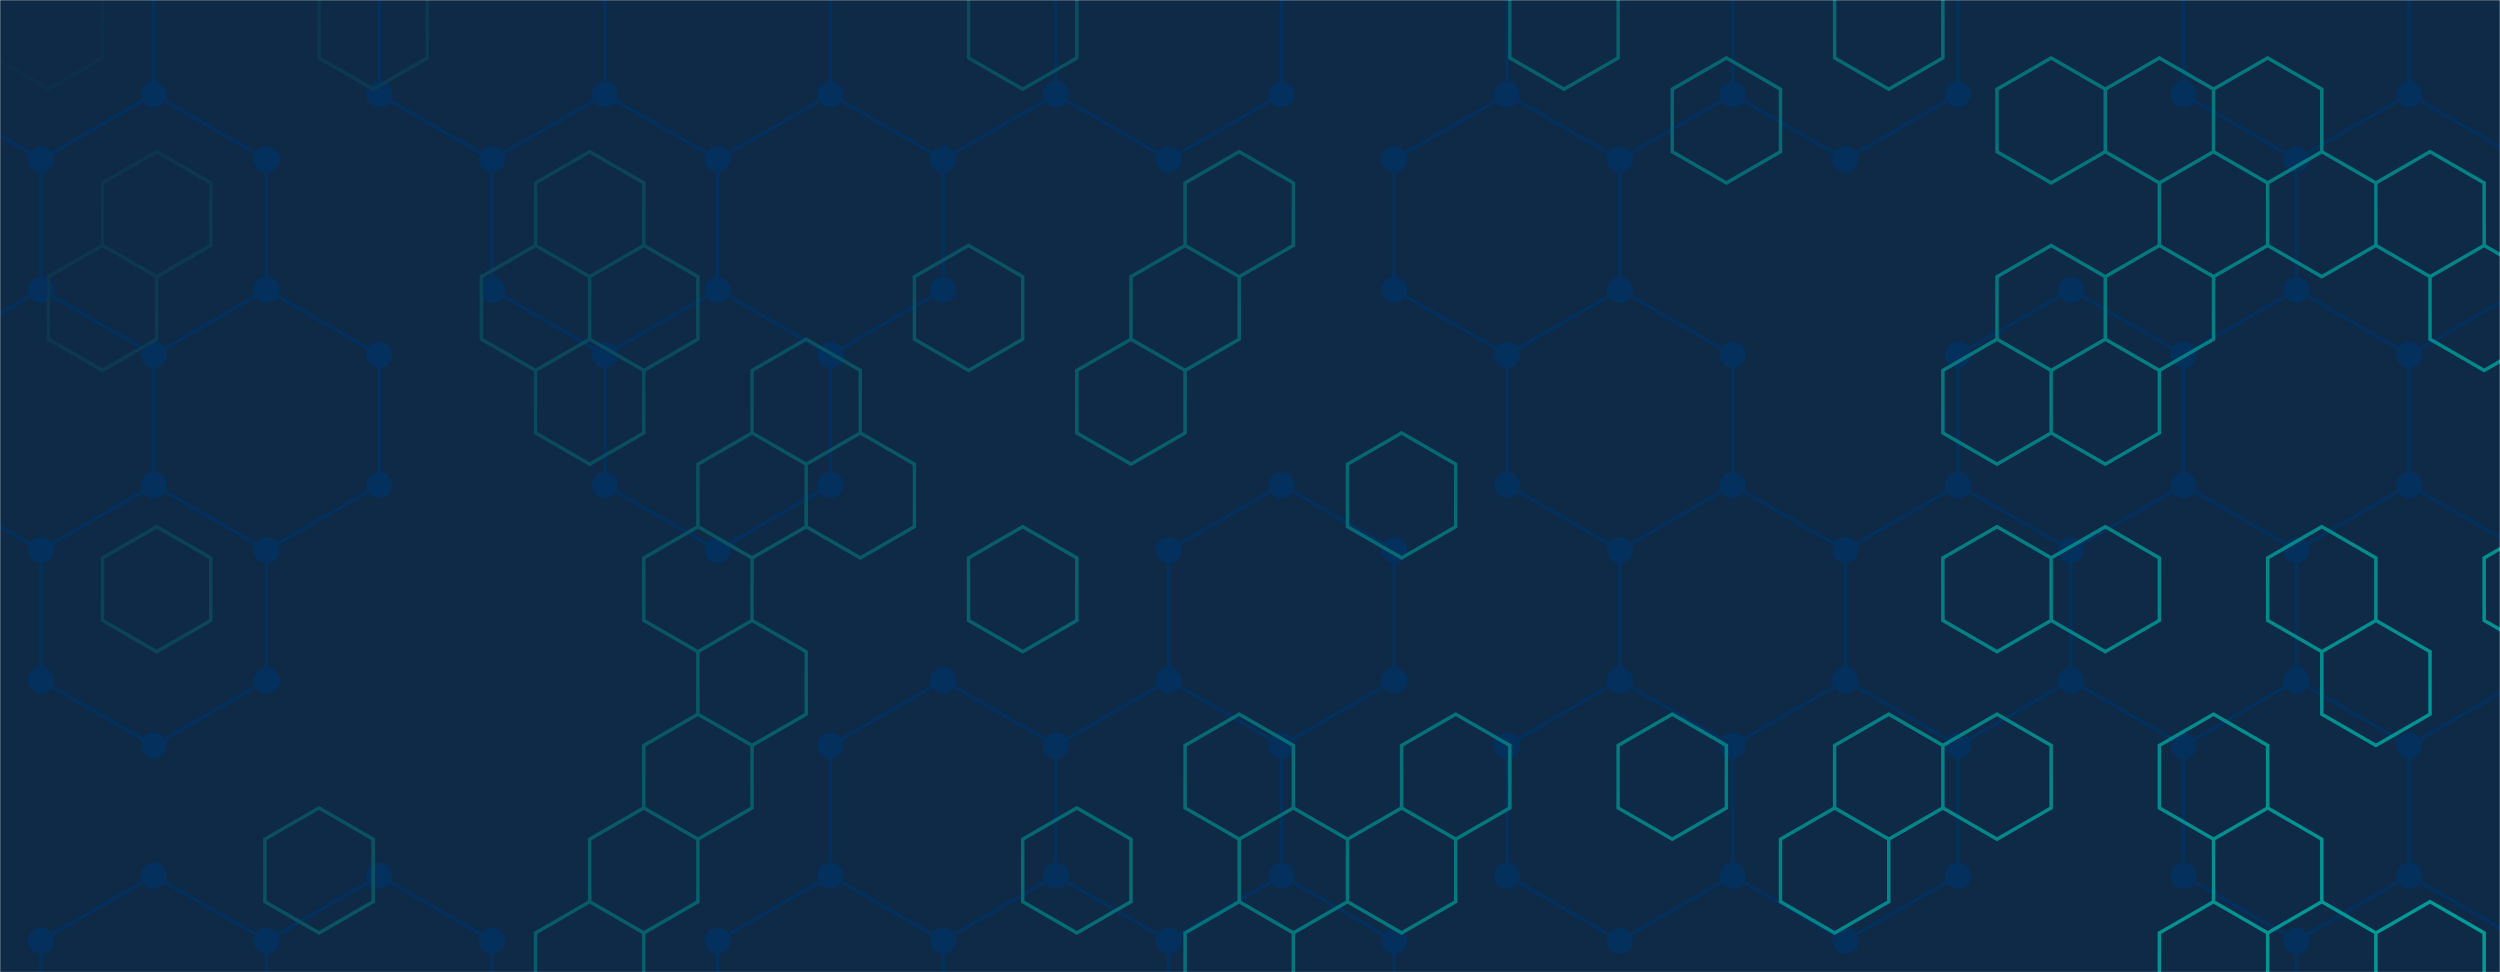 <svg xmlns="http://www.w3.org/2000/svg" version="1.1" xmlns:xlink="http://www.w3.org/1999/xlink" xmlns:svgjs="http://svgjs.dev/svgjs" width="1440" height="560" preserveAspectRatio="none" viewBox="0 0 1440 560"><g mask="url(&quot;#SvgjsMask2629&quot;)" fill="none"><rect width="1440" height="560" x="0" y="0" fill="#0e2a47"></rect><path d="M23.63 -58.1L88.58 -20.6L88.58 54.4L23.63 91.9L-41.32 54.4L-41.32 -20.6zM88.58 54.4L153.54 91.9L153.54 166.9L88.58 204.4L23.63 166.9L23.63 91.9zM23.63 166.9L88.58 204.4L88.58 279.4L23.63 316.9L-41.32 279.4L-41.32 204.4zM88.58 279.4L153.54 316.9L153.54 391.9L88.58 429.4L23.63 391.9L23.63 316.9zM88.58 504.4L153.54 541.9L153.54 616.9L88.58 654.4L23.63 616.9L23.63 541.9zM153.54 166.9L218.49 204.4L218.49 279.4L153.54 316.9L88.58 279.4L88.58 204.4zM218.49 504.4L283.44 541.9L283.44 616.9L218.49 654.4L153.54 616.9L153.54 541.9zM283.44 -58.1L348.4 -20.6L348.4 54.4L283.44 91.9L218.49 54.4L218.49 -20.6zM348.4 54.4L413.35 91.9L413.35 166.9L348.4 204.4L283.44 166.9L283.44 91.9zM413.35 -58.1L478.31 -20.6L478.31 54.4L413.35 91.9L348.4 54.4L348.4 -20.6zM478.31 54.4L543.26 91.9L543.26 166.9L478.31 204.4L413.35 166.9L413.35 91.9zM413.35 166.9L478.31 204.4L478.31 279.4L413.35 316.9L348.4 279.4L348.4 204.4zM478.31 504.4L543.26 541.9L543.26 616.9L478.31 654.4L413.35 616.9L413.35 541.9zM543.26 -58.1L608.21 -20.6L608.21 54.4L543.26 91.9L478.31 54.4L478.31 -20.6zM543.26 391.9L608.21 429.4L608.21 504.4L543.26 541.9L478.31 504.4L478.31 429.4zM673.17 -58.1L738.12 -20.6L738.12 54.4L673.17 91.9L608.21 54.4L608.21 -20.6zM738.12 279.4L803.08 316.9L803.08 391.9L738.12 429.4L673.17 391.9L673.17 316.9zM673.17 391.9L738.12 429.4L738.12 504.4L673.17 541.9L608.21 504.4L608.21 429.4zM738.12 504.4L803.08 541.9L803.08 616.9L738.12 654.4L673.17 616.9L673.17 541.9zM868.03 54.4L932.98 91.9L932.98 166.9L868.03 204.4L803.07 166.9L803.07 91.9zM932.98 -58.1L997.94 -20.6L997.94 54.4L932.98 91.9L868.03 54.4L868.03 -20.6zM932.98 166.9L997.94 204.4L997.94 279.4L932.98 316.9L868.03 279.4L868.03 204.4zM997.94 279.4L1062.89 316.9L1062.89 391.9L997.94 429.4L932.98 391.9L932.98 316.9zM932.98 391.9L997.94 429.4L997.94 504.4L932.98 541.9L868.03 504.4L868.03 429.4zM1062.89 -58.1L1127.84 -20.6L1127.84 54.4L1062.89 91.9L997.94 54.4L997.94 -20.6zM1127.84 279.4L1192.8 316.9L1192.8 391.9L1127.84 429.4L1062.89 391.9L1062.89 316.9zM1062.89 391.9L1127.84 429.4L1127.84 504.4L1062.89 541.9L997.94 504.4L997.94 429.4zM1192.8 166.9L1257.75 204.4L1257.75 279.4L1192.8 316.9L1127.84 279.4L1127.84 204.4zM1257.75 279.4L1322.7 316.9L1322.7 391.9L1257.75 429.4L1192.8 391.9L1192.8 316.9zM1322.71 -58.1L1387.66 -20.6L1387.66 54.4L1322.71 91.9L1257.75 54.4L1257.75 -20.6zM1387.66 54.4L1452.61 91.9L1452.61 166.9L1387.66 204.4L1322.71 166.9L1322.71 91.9zM1322.71 166.9L1387.66 204.4L1387.66 279.4L1322.71 316.9L1257.75 279.4L1257.75 204.4zM1387.66 279.4L1452.61 316.9L1452.61 391.9L1387.66 429.4L1322.71 391.9L1322.71 316.9zM1322.71 391.9L1387.66 429.4L1387.66 504.4L1322.71 541.9L1257.75 504.4L1257.75 429.4zM1387.66 504.4L1452.61 541.9L1452.61 616.9L1387.66 654.4L1322.71 616.9L1322.71 541.9zM1452.61 -58.1L1517.57 -20.6L1517.57 54.4L1452.61 91.9L1387.66 54.4L1387.66 -20.6zM1452.61 166.9L1517.57 204.4L1517.57 279.4L1452.61 316.9L1387.66 279.4L1387.66 204.4zM1517.57 279.4L1582.52 316.9L1582.52 391.9L1517.57 429.4L1452.61 391.9L1452.61 316.9zM1517.57 504.4L1582.52 541.9L1582.52 616.9L1517.57 654.4L1452.61 616.9L1452.61 541.9z" stroke="#03305d" stroke-width="2"></path><path d="M16.13 -58.1 a7.5 7.5 0 1 0 15 0 a7.5 7.5 0 1 0 -15 0zM81.08 -20.6 a7.5 7.5 0 1 0 15 0 a7.5 7.5 0 1 0 -15 0zM81.08 54.4 a7.5 7.5 0 1 0 15 0 a7.5 7.5 0 1 0 -15 0zM16.13 91.9 a7.5 7.5 0 1 0 15 0 a7.5 7.5 0 1 0 -15 0zM-48.82 54.4 a7.5 7.5 0 1 0 15 0 a7.5 7.5 0 1 0 -15 0zM-48.82 -20.6 a7.5 7.5 0 1 0 15 0 a7.5 7.5 0 1 0 -15 0zM146.04 91.9 a7.5 7.5 0 1 0 15 0 a7.5 7.5 0 1 0 -15 0zM146.04 166.9 a7.5 7.5 0 1 0 15 0 a7.5 7.5 0 1 0 -15 0zM81.08 204.4 a7.5 7.5 0 1 0 15 0 a7.5 7.5 0 1 0 -15 0zM16.13 166.9 a7.5 7.5 0 1 0 15 0 a7.5 7.5 0 1 0 -15 0zM81.08 279.4 a7.5 7.5 0 1 0 15 0 a7.5 7.5 0 1 0 -15 0zM16.13 316.9 a7.5 7.5 0 1 0 15 0 a7.5 7.5 0 1 0 -15 0zM-48.82 279.4 a7.5 7.5 0 1 0 15 0 a7.5 7.5 0 1 0 -15 0zM-48.82 204.4 a7.5 7.5 0 1 0 15 0 a7.5 7.5 0 1 0 -15 0zM146.04 316.9 a7.5 7.5 0 1 0 15 0 a7.5 7.5 0 1 0 -15 0zM146.04 391.9 a7.5 7.5 0 1 0 15 0 a7.5 7.5 0 1 0 -15 0zM81.08 429.4 a7.5 7.5 0 1 0 15 0 a7.5 7.5 0 1 0 -15 0zM16.13 391.9 a7.5 7.5 0 1 0 15 0 a7.5 7.5 0 1 0 -15 0zM81.08 504.4 a7.5 7.5 0 1 0 15 0 a7.5 7.5 0 1 0 -15 0zM146.04 541.9 a7.5 7.5 0 1 0 15 0 a7.5 7.5 0 1 0 -15 0zM146.04 616.9 a7.5 7.5 0 1 0 15 0 a7.5 7.5 0 1 0 -15 0zM81.08 654.4 a7.5 7.5 0 1 0 15 0 a7.5 7.5 0 1 0 -15 0zM16.13 616.9 a7.5 7.5 0 1 0 15 0 a7.5 7.5 0 1 0 -15 0zM16.13 541.9 a7.5 7.5 0 1 0 15 0 a7.5 7.5 0 1 0 -15 0zM210.99 204.4 a7.5 7.5 0 1 0 15 0 a7.5 7.5 0 1 0 -15 0zM210.99 279.4 a7.5 7.5 0 1 0 15 0 a7.5 7.5 0 1 0 -15 0zM210.99 504.4 a7.5 7.5 0 1 0 15 0 a7.5 7.5 0 1 0 -15 0zM275.94 541.9 a7.5 7.5 0 1 0 15 0 a7.5 7.5 0 1 0 -15 0zM275.94 616.9 a7.5 7.5 0 1 0 15 0 a7.5 7.5 0 1 0 -15 0zM210.99 654.4 a7.5 7.5 0 1 0 15 0 a7.5 7.5 0 1 0 -15 0zM275.94 -58.1 a7.5 7.5 0 1 0 15 0 a7.5 7.5 0 1 0 -15 0zM340.9 -20.6 a7.5 7.5 0 1 0 15 0 a7.5 7.5 0 1 0 -15 0zM340.9 54.4 a7.5 7.5 0 1 0 15 0 a7.5 7.5 0 1 0 -15 0zM275.94 91.9 a7.5 7.5 0 1 0 15 0 a7.5 7.5 0 1 0 -15 0zM210.99 54.4 a7.5 7.5 0 1 0 15 0 a7.5 7.5 0 1 0 -15 0zM210.99 -20.6 a7.5 7.5 0 1 0 15 0 a7.5 7.5 0 1 0 -15 0zM405.85 91.9 a7.5 7.5 0 1 0 15 0 a7.5 7.5 0 1 0 -15 0zM405.85 166.9 a7.5 7.5 0 1 0 15 0 a7.5 7.5 0 1 0 -15 0zM340.9 204.4 a7.5 7.5 0 1 0 15 0 a7.5 7.5 0 1 0 -15 0zM275.94 166.9 a7.5 7.5 0 1 0 15 0 a7.5 7.5 0 1 0 -15 0zM405.85 -58.1 a7.5 7.5 0 1 0 15 0 a7.5 7.5 0 1 0 -15 0zM470.81 -20.6 a7.5 7.5 0 1 0 15 0 a7.5 7.5 0 1 0 -15 0zM470.81 54.4 a7.5 7.5 0 1 0 15 0 a7.5 7.5 0 1 0 -15 0zM535.76 91.9 a7.5 7.5 0 1 0 15 0 a7.5 7.5 0 1 0 -15 0zM535.76 166.9 a7.5 7.5 0 1 0 15 0 a7.5 7.5 0 1 0 -15 0zM470.81 204.4 a7.5 7.5 0 1 0 15 0 a7.5 7.5 0 1 0 -15 0zM470.81 279.4 a7.5 7.5 0 1 0 15 0 a7.5 7.5 0 1 0 -15 0zM405.85 316.9 a7.5 7.5 0 1 0 15 0 a7.5 7.5 0 1 0 -15 0zM340.9 279.4 a7.5 7.5 0 1 0 15 0 a7.5 7.5 0 1 0 -15 0zM470.81 504.4 a7.5 7.5 0 1 0 15 0 a7.5 7.5 0 1 0 -15 0zM535.76 541.9 a7.5 7.5 0 1 0 15 0 a7.5 7.5 0 1 0 -15 0zM535.76 616.9 a7.5 7.5 0 1 0 15 0 a7.5 7.5 0 1 0 -15 0zM470.81 654.4 a7.5 7.5 0 1 0 15 0 a7.5 7.5 0 1 0 -15 0zM405.85 616.9 a7.5 7.5 0 1 0 15 0 a7.5 7.5 0 1 0 -15 0zM405.85 541.9 a7.5 7.5 0 1 0 15 0 a7.5 7.5 0 1 0 -15 0zM535.76 -58.1 a7.5 7.5 0 1 0 15 0 a7.5 7.5 0 1 0 -15 0zM600.71 -20.6 a7.5 7.5 0 1 0 15 0 a7.5 7.5 0 1 0 -15 0zM600.71 54.4 a7.5 7.5 0 1 0 15 0 a7.5 7.5 0 1 0 -15 0zM535.76 391.9 a7.5 7.5 0 1 0 15 0 a7.5 7.5 0 1 0 -15 0zM600.71 429.4 a7.5 7.5 0 1 0 15 0 a7.5 7.5 0 1 0 -15 0zM600.71 504.4 a7.5 7.5 0 1 0 15 0 a7.5 7.5 0 1 0 -15 0zM470.81 429.4 a7.5 7.5 0 1 0 15 0 a7.5 7.5 0 1 0 -15 0zM665.67 -58.1 a7.5 7.5 0 1 0 15 0 a7.5 7.5 0 1 0 -15 0zM730.62 -20.6 a7.5 7.5 0 1 0 15 0 a7.5 7.5 0 1 0 -15 0zM730.62 54.4 a7.5 7.5 0 1 0 15 0 a7.5 7.5 0 1 0 -15 0zM665.67 91.9 a7.5 7.5 0 1 0 15 0 a7.5 7.5 0 1 0 -15 0zM730.62 279.4 a7.5 7.5 0 1 0 15 0 a7.5 7.5 0 1 0 -15 0zM795.58 316.9 a7.5 7.5 0 1 0 15 0 a7.5 7.5 0 1 0 -15 0zM795.58 391.9 a7.5 7.5 0 1 0 15 0 a7.5 7.5 0 1 0 -15 0zM730.62 429.4 a7.5 7.5 0 1 0 15 0 a7.5 7.5 0 1 0 -15 0zM665.67 391.9 a7.5 7.5 0 1 0 15 0 a7.5 7.5 0 1 0 -15 0zM665.67 316.9 a7.5 7.5 0 1 0 15 0 a7.5 7.5 0 1 0 -15 0zM730.62 504.4 a7.5 7.5 0 1 0 15 0 a7.5 7.5 0 1 0 -15 0zM665.67 541.9 a7.5 7.5 0 1 0 15 0 a7.5 7.5 0 1 0 -15 0zM795.58 541.9 a7.5 7.5 0 1 0 15 0 a7.5 7.5 0 1 0 -15 0zM795.58 616.9 a7.5 7.5 0 1 0 15 0 a7.5 7.5 0 1 0 -15 0zM730.62 654.4 a7.5 7.5 0 1 0 15 0 a7.5 7.5 0 1 0 -15 0zM665.67 616.9 a7.5 7.5 0 1 0 15 0 a7.5 7.5 0 1 0 -15 0zM860.53 54.4 a7.5 7.5 0 1 0 15 0 a7.5 7.5 0 1 0 -15 0zM925.48 91.9 a7.5 7.5 0 1 0 15 0 a7.5 7.5 0 1 0 -15 0zM925.48 166.9 a7.5 7.5 0 1 0 15 0 a7.5 7.5 0 1 0 -15 0zM860.53 204.4 a7.5 7.5 0 1 0 15 0 a7.5 7.5 0 1 0 -15 0zM795.57 166.9 a7.5 7.5 0 1 0 15 0 a7.5 7.5 0 1 0 -15 0zM795.57 91.9 a7.5 7.5 0 1 0 15 0 a7.5 7.5 0 1 0 -15 0zM925.48 -58.1 a7.5 7.5 0 1 0 15 0 a7.5 7.5 0 1 0 -15 0zM990.44 -20.6 a7.5 7.5 0 1 0 15 0 a7.5 7.5 0 1 0 -15 0zM990.44 54.4 a7.5 7.5 0 1 0 15 0 a7.5 7.5 0 1 0 -15 0zM860.53 -20.6 a7.5 7.5 0 1 0 15 0 a7.5 7.5 0 1 0 -15 0zM990.44 204.4 a7.5 7.5 0 1 0 15 0 a7.5 7.5 0 1 0 -15 0zM990.44 279.4 a7.5 7.5 0 1 0 15 0 a7.5 7.5 0 1 0 -15 0zM925.48 316.9 a7.5 7.5 0 1 0 15 0 a7.5 7.5 0 1 0 -15 0zM860.53 279.4 a7.5 7.5 0 1 0 15 0 a7.5 7.5 0 1 0 -15 0zM1055.39 316.9 a7.5 7.5 0 1 0 15 0 a7.5 7.5 0 1 0 -15 0zM1055.39 391.9 a7.5 7.5 0 1 0 15 0 a7.5 7.5 0 1 0 -15 0zM990.44 429.4 a7.5 7.5 0 1 0 15 0 a7.5 7.5 0 1 0 -15 0zM925.48 391.9 a7.5 7.5 0 1 0 15 0 a7.5 7.5 0 1 0 -15 0zM990.44 504.4 a7.5 7.5 0 1 0 15 0 a7.5 7.5 0 1 0 -15 0zM925.48 541.9 a7.5 7.5 0 1 0 15 0 a7.5 7.5 0 1 0 -15 0zM860.53 504.4 a7.5 7.5 0 1 0 15 0 a7.5 7.5 0 1 0 -15 0zM860.53 429.4 a7.5 7.5 0 1 0 15 0 a7.5 7.5 0 1 0 -15 0zM1055.39 -58.1 a7.5 7.5 0 1 0 15 0 a7.5 7.5 0 1 0 -15 0zM1120.34 -20.6 a7.5 7.5 0 1 0 15 0 a7.5 7.5 0 1 0 -15 0zM1120.34 54.4 a7.5 7.5 0 1 0 15 0 a7.5 7.5 0 1 0 -15 0zM1055.39 91.9 a7.5 7.5 0 1 0 15 0 a7.5 7.5 0 1 0 -15 0zM1120.34 279.4 a7.5 7.5 0 1 0 15 0 a7.5 7.5 0 1 0 -15 0zM1185.3 316.9 a7.5 7.5 0 1 0 15 0 a7.5 7.5 0 1 0 -15 0zM1185.3 391.9 a7.5 7.5 0 1 0 15 0 a7.5 7.5 0 1 0 -15 0zM1120.34 429.4 a7.5 7.5 0 1 0 15 0 a7.5 7.5 0 1 0 -15 0zM1120.34 504.4 a7.5 7.5 0 1 0 15 0 a7.5 7.5 0 1 0 -15 0zM1055.39 541.9 a7.5 7.5 0 1 0 15 0 a7.5 7.5 0 1 0 -15 0zM1185.3 166.9 a7.5 7.5 0 1 0 15 0 a7.5 7.5 0 1 0 -15 0zM1250.25 204.4 a7.5 7.5 0 1 0 15 0 a7.5 7.5 0 1 0 -15 0zM1250.25 279.4 a7.5 7.5 0 1 0 15 0 a7.5 7.5 0 1 0 -15 0zM1120.34 204.4 a7.5 7.5 0 1 0 15 0 a7.5 7.5 0 1 0 -15 0zM1315.2 316.9 a7.5 7.5 0 1 0 15 0 a7.5 7.5 0 1 0 -15 0zM1315.2 391.9 a7.5 7.5 0 1 0 15 0 a7.5 7.5 0 1 0 -15 0zM1250.25 429.4 a7.5 7.5 0 1 0 15 0 a7.5 7.5 0 1 0 -15 0zM1315.21 -58.1 a7.5 7.5 0 1 0 15 0 a7.5 7.5 0 1 0 -15 0zM1380.16 -20.6 a7.5 7.5 0 1 0 15 0 a7.5 7.5 0 1 0 -15 0zM1380.16 54.4 a7.5 7.5 0 1 0 15 0 a7.5 7.5 0 1 0 -15 0zM1315.21 91.9 a7.5 7.5 0 1 0 15 0 a7.5 7.5 0 1 0 -15 0zM1250.25 54.4 a7.5 7.5 0 1 0 15 0 a7.5 7.5 0 1 0 -15 0zM1250.25 -20.6 a7.5 7.5 0 1 0 15 0 a7.5 7.5 0 1 0 -15 0zM1445.11 91.9 a7.5 7.5 0 1 0 15 0 a7.5 7.5 0 1 0 -15 0zM1445.11 166.9 a7.5 7.5 0 1 0 15 0 a7.5 7.5 0 1 0 -15 0zM1380.16 204.4 a7.5 7.5 0 1 0 15 0 a7.5 7.5 0 1 0 -15 0zM1315.21 166.9 a7.5 7.5 0 1 0 15 0 a7.5 7.5 0 1 0 -15 0zM1380.16 279.4 a7.5 7.5 0 1 0 15 0 a7.5 7.5 0 1 0 -15 0zM1315.21 316.9 a7.5 7.5 0 1 0 15 0 a7.5 7.5 0 1 0 -15 0zM1445.11 316.9 a7.5 7.5 0 1 0 15 0 a7.5 7.5 0 1 0 -15 0zM1445.11 391.9 a7.5 7.5 0 1 0 15 0 a7.5 7.5 0 1 0 -15 0zM1380.16 429.4 a7.5 7.5 0 1 0 15 0 a7.5 7.5 0 1 0 -15 0zM1315.21 391.9 a7.5 7.5 0 1 0 15 0 a7.5 7.5 0 1 0 -15 0zM1380.16 504.4 a7.5 7.5 0 1 0 15 0 a7.5 7.5 0 1 0 -15 0zM1315.21 541.9 a7.5 7.5 0 1 0 15 0 a7.5 7.5 0 1 0 -15 0zM1250.25 504.4 a7.5 7.5 0 1 0 15 0 a7.5 7.5 0 1 0 -15 0zM1445.11 541.9 a7.5 7.5 0 1 0 15 0 a7.5 7.5 0 1 0 -15 0zM1445.11 616.9 a7.5 7.5 0 1 0 15 0 a7.5 7.5 0 1 0 -15 0zM1380.16 654.4 a7.5 7.5 0 1 0 15 0 a7.5 7.5 0 1 0 -15 0zM1315.21 616.9 a7.5 7.5 0 1 0 15 0 a7.5 7.5 0 1 0 -15 0zM1445.11 -58.1 a7.5 7.5 0 1 0 15 0 a7.5 7.5 0 1 0 -15 0zM1510.07 -20.6 a7.5 7.5 0 1 0 15 0 a7.5 7.5 0 1 0 -15 0zM1510.07 54.4 a7.5 7.5 0 1 0 15 0 a7.5 7.5 0 1 0 -15 0zM1510.07 204.4 a7.5 7.5 0 1 0 15 0 a7.5 7.5 0 1 0 -15 0zM1510.07 279.4 a7.5 7.5 0 1 0 15 0 a7.5 7.5 0 1 0 -15 0zM1575.02 316.9 a7.5 7.5 0 1 0 15 0 a7.5 7.5 0 1 0 -15 0zM1575.02 391.9 a7.5 7.5 0 1 0 15 0 a7.5 7.5 0 1 0 -15 0zM1510.07 429.4 a7.5 7.5 0 1 0 15 0 a7.5 7.5 0 1 0 -15 0zM1510.07 504.4 a7.5 7.5 0 1 0 15 0 a7.5 7.5 0 1 0 -15 0zM1575.02 541.9 a7.5 7.5 0 1 0 15 0 a7.5 7.5 0 1 0 -15 0zM1575.02 616.9 a7.5 7.5 0 1 0 15 0 a7.5 7.5 0 1 0 -15 0zM1510.07 654.4 a7.5 7.5 0 1 0 15 0 a7.5 7.5 0 1 0 -15 0z" fill="#03305d"></path><path d="M27.87 -20.63L59.05 -2.63L59.05 33.37L27.87 51.37L-3.31 33.37L-3.31 -2.63zM59.05 141.37L90.23 159.37L90.23 195.37L59.05 213.37L27.87 195.37L27.87 159.37zM90.23 87.37L121.4 105.37L121.4 141.37L90.23 159.37L59.05 141.37L59.05 105.37zM90.23 303.37L121.4 321.37L121.4 357.37L90.23 375.37L59.05 357.37L59.05 321.37zM183.76 465.37L214.94 483.37L214.94 519.37L183.76 537.37L152.58 519.37L152.58 483.37zM214.94 -20.63L246.11 -2.63L246.11 33.37L214.94 51.37L183.76 33.37L183.76 -2.63zM308.47 141.37L339.65 159.37L339.65 195.37L308.47 213.37L277.29 195.37L277.29 159.37zM339.65 87.37L370.83 105.37L370.83 141.37L339.65 159.37L308.47 141.37L308.47 105.37zM370.83 141.37L402 159.37L402 195.37L370.83 213.37L339.65 195.37L339.65 159.37zM339.65 195.37L370.83 213.37L370.83 249.37L339.65 267.37L308.47 249.37L308.47 213.37zM370.83 465.37L402 483.37L402 519.37L370.83 537.37L339.65 519.37L339.65 483.37zM339.65 519.37L370.83 537.37L370.83 573.37L339.65 591.37L308.47 573.37L308.47 537.37zM433.18 249.37L464.36 267.37L464.36 303.37L433.18 321.37L402 303.37L402 267.37zM402 303.37L433.18 321.37L433.18 357.37L402 375.37L370.83 357.37L370.83 321.37zM433.18 357.37L464.36 375.37L464.36 411.37L433.18 429.37L402 411.37L402 375.37zM402 411.37L433.18 429.37L433.18 465.37L402 483.37L370.83 465.37L370.83 429.37zM464.36 195.37L495.54 213.37L495.54 249.37L464.36 267.37L433.18 249.37L433.18 213.37zM495.54 249.37L526.71 267.37L526.71 303.37L495.54 321.37L464.36 303.37L464.36 267.37zM557.89 141.37L589.07 159.37L589.07 195.37L557.89 213.37L526.71 195.37L526.71 159.37zM589.07 -20.63L620.25 -2.63L620.25 33.37L589.07 51.37L557.89 33.37L557.89 -2.63zM589.07 303.37L620.25 321.37L620.25 357.37L589.07 375.37L557.89 357.37L557.89 321.37zM620.25 465.37L651.43 483.37L651.43 519.37L620.25 537.37L589.07 519.37L589.07 483.37zM682.6 141.37L713.78 159.37L713.78 195.37L682.6 213.37L651.43 195.37L651.43 159.37zM651.43 195.37L682.6 213.37L682.6 249.37L651.43 267.37L620.25 249.37L620.25 213.37zM713.78 87.37L744.96 105.37L744.96 141.37L713.78 159.37L682.6 141.37L682.6 105.37zM713.78 411.37L744.96 429.37L744.96 465.37L713.78 483.37L682.6 465.37L682.6 429.37zM744.96 465.37L776.14 483.37L776.14 519.37L744.96 537.37L713.78 519.37L713.78 483.37zM713.78 519.37L744.96 537.37L744.96 573.37L713.78 591.37L682.6 573.37L682.6 537.37zM807.32 249.37L838.49 267.37L838.49 303.37L807.32 321.37L776.14 303.37L776.14 267.37zM807.32 465.37L838.49 483.37L838.49 519.37L807.32 537.37L776.14 519.37L776.14 483.37zM838.49 411.37L869.67 429.37L869.67 465.37L838.49 483.37L807.31 465.37L807.31 429.37zM900.85 -20.63L932.03 -2.63L932.03 33.37L900.85 51.37L869.67 33.37L869.67 -2.63zM994.38 33.37L1025.56 51.37L1025.56 87.37L994.38 105.37L963.2 87.37L963.2 51.37zM963.2 411.37L994.38 429.37L994.38 465.37L963.2 483.37L932.03 465.37L932.03 429.37zM1056.74 465.37L1087.92 483.37L1087.92 519.37L1056.74 537.37L1025.56 519.37L1025.56 483.37zM1087.92 -20.63L1119.09 -2.63L1119.09 33.37L1087.92 51.37L1056.74 33.37L1056.74 -2.63zM1087.92 411.37L1119.09 429.37L1119.09 465.37L1087.92 483.37L1056.74 465.37L1056.74 429.37zM1181.45 33.37L1212.63 51.37L1212.63 87.37L1181.45 105.37L1150.27 87.37L1150.27 51.37zM1181.45 141.37L1212.63 159.37L1212.63 195.37L1181.45 213.37L1150.27 195.37L1150.27 159.37zM1150.27 195.37L1181.45 213.37L1181.45 249.37L1150.27 267.37L1119.09 249.37L1119.09 213.37zM1150.27 303.37L1181.45 321.37L1181.45 357.37L1150.27 375.37L1119.09 357.37L1119.09 321.37zM1150.27 411.37L1181.45 429.37L1181.45 465.37L1150.27 483.37L1119.09 465.37L1119.09 429.37zM1243.8 33.37L1274.98 51.37L1274.98 87.37L1243.8 105.37L1212.63 87.37L1212.63 51.37zM1243.8 141.37L1274.98 159.37L1274.98 195.37L1243.8 213.37L1212.63 195.37L1212.63 159.37zM1212.63 195.37L1243.8 213.37L1243.8 249.37L1212.63 267.37L1181.45 249.37L1181.45 213.37zM1212.63 303.37L1243.8 321.37L1243.8 357.37L1212.63 375.37L1181.45 357.37L1181.45 321.37zM1306.16 33.37L1337.34 51.37L1337.34 87.37L1306.16 105.37L1274.98 87.37L1274.98 51.37zM1274.98 87.37L1306.16 105.37L1306.16 141.37L1274.98 159.37L1243.8 141.37L1243.8 105.37zM1274.98 411.37L1306.16 429.37L1306.16 465.37L1274.98 483.37L1243.8 465.37L1243.8 429.37zM1306.16 465.37L1337.34 483.37L1337.34 519.37L1306.16 537.37L1274.98 519.37L1274.98 483.37zM1274.98 519.37L1306.16 537.37L1306.16 573.37L1274.98 591.37L1243.8 573.37L1243.8 537.37zM1337.34 87.37L1368.52 105.37L1368.52 141.37L1337.34 159.37L1306.16 141.37L1306.16 105.37zM1337.34 303.37L1368.52 321.37L1368.52 357.37L1337.34 375.37L1306.16 357.37L1306.16 321.37zM1368.52 357.37L1399.69 375.37L1399.69 411.37L1368.52 429.37L1337.34 411.37L1337.34 375.37zM1337.34 519.37L1368.52 537.37L1368.52 573.37L1337.34 591.37L1306.16 573.37L1306.16 537.37zM1399.69 87.37L1430.87 105.37L1430.87 141.37L1399.69 159.37L1368.52 141.37L1368.52 105.37zM1430.87 141.37L1462.05 159.37L1462.05 195.37L1430.87 213.37L1399.69 195.37L1399.69 159.37zM1399.69 519.37L1430.87 537.37L1430.87 573.37L1399.69 591.37L1368.52 573.37L1368.52 537.37zM1493.23 33.37L1524.4 51.37L1524.4 87.37L1493.23 105.37L1462.05 87.37L1462.05 51.37zM1462.05 303.37L1493.23 321.37L1493.23 357.37L1462.05 375.37L1430.87 357.37L1430.87 321.37z" stroke="url(&quot;#SvgjsLinearGradient2630&quot;)" stroke-width="2"></path></g><defs><mask id="SvgjsMask2629"><rect width="1440" height="560" fill="#ffffff"></rect></mask><linearGradient x1="220.032" y1="-220.024" x2="1219.968" y2="780.024" gradientUnits="userSpaceOnUse" id="SvgjsLinearGradient2630"><stop stop-color="rgba(14, 42, 71, 1)" offset="0"></stop><stop stop-color="rgba(0, 158, 153, 1)" offset="1"></stop></linearGradient></defs></svg>